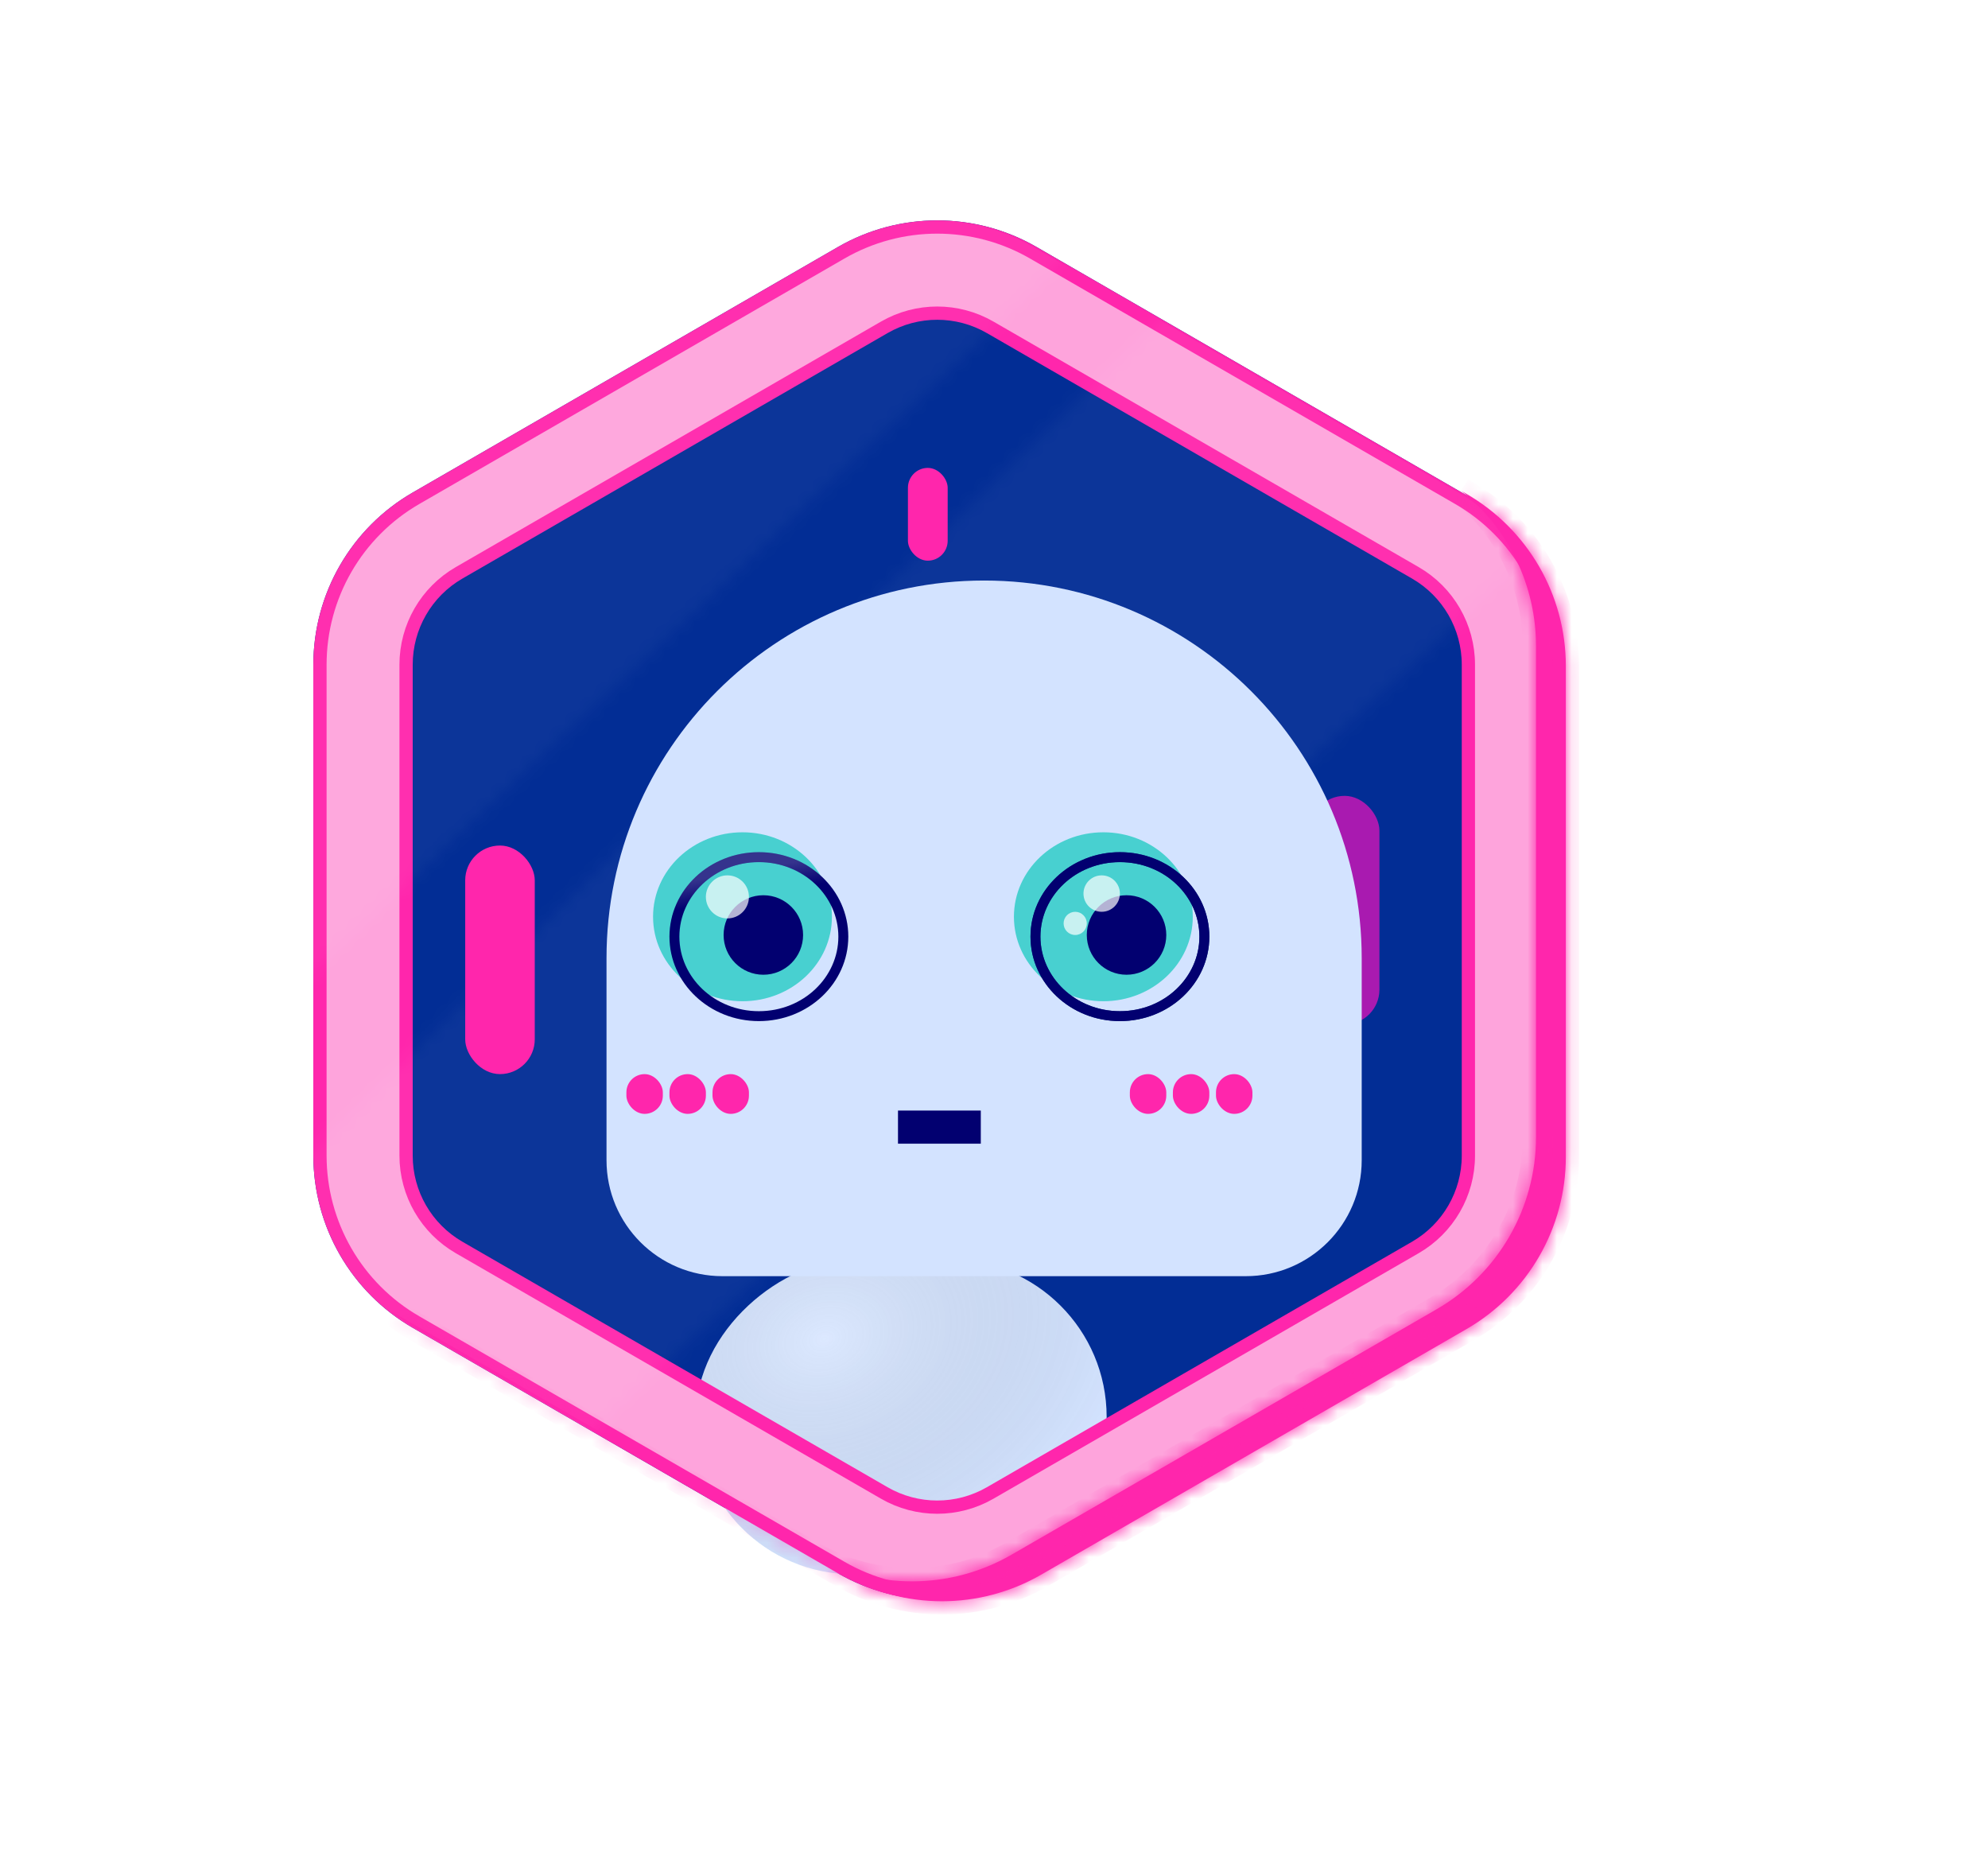 <svg width="136" height="127" viewBox="0 0 136 127" fill="none" xmlns="http://www.w3.org/2000/svg">
<path d="M57.319 16.897C61.526 14.469 66.708 14.469 70.915 16.897L100 33.69C104.207 36.118 106.798 40.607 106.798 45.464V79.049C106.798 83.906 104.207 88.395 100 90.823L70.915 107.616C66.708 110.044 61.526 110.044 57.319 107.616L28.233 90.823C24.027 88.395 21.436 83.906 21.436 79.049V45.464C21.436 40.607 24.027 36.118 28.233 33.69L57.319 16.897Z" fill="#022D95"/>
<g filter="url(#filter0_i_1330_244)">
<rect x="78.199" y="85.255" width="21.526" height="28.098" rx="10.763" transform="rotate(90 78.199 85.255)" fill="#D3E3FF"/>
<rect x="78.199" y="85.255" width="21.526" height="28.098" rx="10.763" transform="rotate(90 78.199 85.255)" fill="url(#paint0_radial_1330_244)" fill-opacity="0.2"/>
</g>
<path d="M96.828 39.184L67.742 22.392C65.499 21.096 62.735 21.096 60.491 22.392L31.406 39.184C29.162 40.48 27.78 42.873 27.78 45.464V79.049C27.78 81.64 29.162 84.033 31.406 85.329L60.491 102.121C62.735 103.417 65.499 103.417 67.742 102.121L96.828 85.329C99.071 84.033 100.453 81.64 100.453 79.049V45.464C100.453 42.873 99.071 40.48 96.828 39.184ZM57.546 17.29C61.612 14.942 66.622 14.942 70.688 17.29L99.774 34.082C103.84 36.43 106.345 40.769 106.345 45.464V79.049C106.345 83.744 103.84 88.083 99.774 90.431L70.688 107.223C66.622 109.571 61.612 109.571 57.546 107.223L28.46 90.431C24.394 88.083 21.889 83.745 21.889 79.049V45.464C21.889 40.769 24.394 36.43 28.46 34.082L57.546 17.29Z" fill="#FEA4DC" stroke="#FF26AC" stroke-width="0.906"/>
<mask id="mask0_1330_244" style="mask-type:alpha" maskUnits="userSpaceOnUse" x="-11" y="0" width="100" height="98">
<path d="M63.5 0L13.5 43.5L-11 97.265L89 2.5L63.5 0Z" fill="white" fill-opacity="0.2"/>
</mask>
<g mask="url(#mask0_1330_244)">
<path d="M70.678 16.897C66.471 14.468 61.289 14.468 57.082 16.897L27.997 33.69C23.79 36.118 21.199 40.606 21.199 45.464V79.049C21.199 83.906 23.79 88.394 27.997 90.823L57.082 107.616C61.289 110.044 66.471 110.044 70.678 107.616L99.763 90.823C103.97 88.394 106.561 83.906 106.561 79.049V45.464C106.561 40.606 103.97 36.118 99.763 33.69L70.678 16.897Z" fill="white" fill-opacity="0.2"/>
</g>
<mask id="mask1_1330_244" style="mask-type:alpha" maskUnits="userSpaceOnUse" x="10" y="17" width="115" height="110">
<path d="M83.467 17.73L16.974 82.989L10.073 126.495L124.039 19.77L83.467 17.73Z" fill="white" fill-opacity="0.2"/>
</mask>
<g mask="url(#mask1_1330_244)">
<path d="M70.676 16.897C66.469 14.468 61.287 14.468 57.08 16.897L27.995 33.69C23.788 36.118 21.197 40.606 21.197 45.464V79.049C21.197 83.906 23.788 88.394 27.995 90.823L57.08 107.616C61.287 110.044 66.469 110.044 70.676 107.616L99.761 90.823C103.968 88.394 106.559 83.906 106.559 79.049V45.464C106.559 40.606 103.968 36.118 99.761 33.69L70.676 16.897Z" fill="white" fill-opacity="0.2"/>
</g>
<g filter="url(#filter1_i_1330_244)">
<rect x="63.018" y="31.1" width="2.719" height="6.345" rx="1.36" fill="#FF26AC"/>
</g>
<g filter="url(#filter2_i_1330_244)">
<rect x="90.969" y="59.197" width="4.758" height="15.635" rx="2.379" fill="#A91AB0"/>
</g>
<g filter="url(#filter3_i_1330_244)">
<rect x="33.185" y="59.197" width="4.758" height="15.635" rx="2.379" fill="#FF26AC"/>
</g>
<g filter="url(#filter4_ii_1330_244)">
<path d="M38.547 62.143C38.547 47.877 50.112 36.312 64.379 36.312C78.645 36.312 90.21 47.877 90.21 62.143V75.965C90.21 80.345 86.659 83.896 82.279 83.896H46.478C42.098 83.896 38.547 80.345 38.547 75.965V62.143Z" fill="#D3E3FF"/>
</g>
<g filter="url(#filter5_i_1330_244)">
<path d="M82.732 64.069C82.732 67.26 79.993 69.847 76.614 69.847C73.235 69.847 70.496 67.26 70.496 64.069C70.496 60.878 73.235 58.291 76.614 58.291C79.993 58.291 82.732 60.878 82.732 64.069Z" fill="#48D0D0"/>
</g>
<path fill-rule="evenodd" clip-rule="evenodd" d="M76.614 69.168C79.655 69.168 82.052 66.849 82.052 64.069C82.052 61.289 79.655 58.971 76.614 58.971C73.573 58.971 71.176 61.289 71.176 64.069C71.176 66.849 73.573 69.168 76.614 69.168ZM76.614 69.847C79.993 69.847 82.732 67.26 82.732 64.069C82.732 60.878 79.993 58.291 76.614 58.291C73.235 58.291 70.496 60.878 70.496 64.069C70.496 67.26 73.235 69.847 76.614 69.847Z" fill="#193285"/>
<path fill-rule="evenodd" clip-rule="evenodd" d="M76.614 69.168C79.655 69.168 82.052 66.849 82.052 64.069C82.052 61.289 79.655 58.971 76.614 58.971C73.573 58.971 71.176 61.289 71.176 64.069C71.176 66.849 73.573 69.168 76.614 69.168ZM76.614 69.847C79.993 69.847 82.732 67.26 82.732 64.069C82.732 60.878 79.993 58.291 76.614 58.291C73.235 58.291 70.496 60.878 70.496 64.069C70.496 67.26 73.235 69.847 76.614 69.847Z" fill="#020070"/>
<circle cx="77.067" cy="63.956" r="2.719" fill="#020070"/>
<g filter="url(#filter6_i_1330_244)">
<path d="M58.045 64.069C58.045 67.26 55.306 69.847 51.927 69.847C48.548 69.847 45.809 67.26 45.809 64.069C45.809 60.878 48.548 58.291 51.927 58.291C55.306 58.291 58.045 60.878 58.045 64.069Z" fill="#48D0D0"/>
</g>
<circle cx="52.221" cy="63.956" r="2.719" fill="#020070"/>
<circle cx="75.367" cy="61.123" r="1.246" fill="white" fill-opacity="0.7"/>
<circle cx="73.555" cy="63.163" r="0.793" fill="white" fill-opacity="0.7"/>
<rect x="77.293" y="73.473" width="2.493" height="2.719" rx="1.246" fill="#FF26AC"/>
<rect x="80.238" y="73.473" width="2.493" height="2.719" rx="1.246" fill="#FF26AC"/>
<rect x="83.186" y="73.473" width="2.493" height="2.719" rx="1.246" fill="#FF26AC"/>
<rect x="42.852" y="73.473" width="2.493" height="2.719" rx="1.246" fill="#FF26AC"/>
<rect x="45.797" y="73.473" width="2.493" height="2.719" rx="1.246" fill="#FF26AC"/>
<rect x="48.742" y="73.473" width="2.493" height="2.719" rx="1.246" fill="#FF26AC"/>
<line x1="61.432" y1="77.098" x2="67.097" y2="77.098" stroke="#020070" stroke-width="2.266"/>
<mask id="path-26-inside-1_1330_244" fill="white">
<path fill-rule="evenodd" clip-rule="evenodd" d="M26.842 89.745C27.377 90.174 27.949 90.566 28.554 90.915L57.64 107.708C61.846 110.137 67.029 110.137 71.235 107.708L100.321 90.915C104.527 88.487 107.119 83.999 107.119 79.141V45.556C107.119 40.699 104.527 36.211 100.321 33.782L99.994 33.593C103.18 36.15 105.08 40.038 105.08 44.197V77.782C105.08 82.639 102.488 87.127 98.282 89.556L69.196 106.348C64.99 108.777 59.807 108.777 55.601 106.348L26.842 89.745Z"/>
</mask>
<path fill-rule="evenodd" clip-rule="evenodd" d="M26.842 89.745C27.377 90.174 27.949 90.566 28.554 90.915L57.64 107.708C61.846 110.137 67.029 110.137 71.235 107.708L100.321 90.915C104.527 88.487 107.119 83.999 107.119 79.141V45.556C107.119 40.699 104.527 36.211 100.321 33.782L99.994 33.593C103.18 36.15 105.08 40.038 105.08 44.197V77.782C105.08 82.639 102.488 87.127 98.282 89.556L69.196 106.348C64.99 108.777 59.807 108.777 55.601 106.348L26.842 89.745Z" fill="#FF26AC"/>
<path d="M28.554 90.915L29.007 90.13H29.007L28.554 90.915ZM26.842 89.745L27.295 88.96L26.275 90.451L26.842 89.745ZM57.64 107.708L58.093 106.923H58.093L57.64 107.708ZM71.235 107.708L70.782 106.923L71.235 107.708ZM100.321 90.915L99.868 90.13L100.321 90.915ZM100.321 33.782L99.868 34.567V34.567L100.321 33.782ZM99.994 33.593L100.447 32.808L99.427 34.3L99.994 33.593ZM98.282 89.556L98.735 90.341L98.282 89.556ZM69.196 106.348L69.649 107.133L69.196 106.348ZM55.601 106.348L55.147 107.133L55.601 106.348ZM29.007 90.13C28.442 89.804 27.909 89.439 27.409 89.038L26.275 90.451C26.846 90.91 27.455 91.328 28.101 91.7L29.007 90.13ZM58.093 106.923L29.007 90.13L28.101 91.7L57.186 108.493L58.093 106.923ZM70.782 106.923C66.856 109.19 62.019 109.19 58.093 106.923L57.186 108.493C61.673 111.084 67.201 111.084 71.688 108.493L70.782 106.923ZM99.868 90.13L70.782 106.923L71.688 108.493L100.774 91.7L99.868 90.13ZM106.212 79.141C106.212 83.675 103.794 87.864 99.868 90.13L100.774 91.7C105.261 89.11 108.025 84.322 108.025 79.141H106.212ZM106.212 45.556V79.141H108.025V45.556H106.212ZM99.868 34.567C103.794 36.834 106.212 41.023 106.212 45.556H108.025C108.025 40.375 105.261 35.587 100.774 32.997L99.868 34.567ZM99.541 34.378L99.868 34.567L100.774 32.997L100.447 32.808L99.541 34.378ZM99.427 34.3C102.401 36.686 104.173 40.315 104.173 44.197H105.986C105.986 39.761 103.96 35.613 100.561 32.886L99.427 34.3ZM104.173 44.197V77.782H105.986V44.197H104.173ZM104.173 77.782C104.173 82.315 101.755 86.504 97.829 88.771L98.735 90.341C103.222 87.75 105.986 82.963 105.986 77.782H104.173ZM97.829 88.771L68.743 105.564L69.649 107.133L98.735 90.341L97.829 88.771ZM68.743 105.564C64.817 107.83 59.98 107.83 56.054 105.564L55.147 107.133C59.634 109.724 65.162 109.724 69.649 107.133L68.743 105.564ZM56.054 105.564L27.295 88.96L26.389 90.529L55.147 107.133L56.054 105.564Z" fill="#FF26AC" mask="url(#path-26-inside-1_1330_244)"/>
<path fill-rule="evenodd" clip-rule="evenodd" d="M51.915 69.168C54.956 69.168 57.353 66.849 57.353 64.069C57.353 61.289 54.956 58.971 51.915 58.971C48.874 58.971 46.477 61.289 46.477 64.069C46.477 66.849 48.874 69.168 51.915 69.168ZM51.915 69.847C55.294 69.847 58.033 67.26 58.033 64.069C58.033 60.878 55.294 58.291 51.915 58.291C48.536 58.291 45.797 60.878 45.797 64.069C45.797 67.26 48.536 69.847 51.915 69.847Z" fill="#020070"/>
<path fill-rule="evenodd" clip-rule="evenodd" d="M51.915 69.168C54.956 69.168 57.353 66.849 57.353 64.069C57.353 61.289 54.956 58.971 51.915 58.971C48.874 58.971 46.477 61.289 46.477 64.069C46.477 66.849 48.874 69.168 51.915 69.168ZM51.915 69.847C55.294 69.847 58.033 67.26 58.033 64.069C58.033 60.878 55.294 58.291 51.915 58.291C48.536 58.291 45.797 60.878 45.797 64.069C45.797 67.26 48.536 69.847 51.915 69.847Z" fill="url(#paint1_linear_1330_244)" fill-opacity="0.2"/>
<circle cx="49.762" cy="61.35" r="1.473" fill="white" fill-opacity="0.7"/>
<defs>
<filter id="filter0_i_1330_244" x="47.836" y="85.255" width="30.364" height="22.433" filterUnits="userSpaceOnUse" color-interpolation-filters="sRGB">
<feFlood flood-opacity="0" result="BackgroundImageFix"/>
<feBlend mode="normal" in="SourceGraphic" in2="BackgroundImageFix" result="shape"/>
<feColorMatrix in="SourceAlpha" type="matrix" values="0 0 0 0 0 0 0 0 0 0 0 0 0 0 0 0 0 0 127 0" result="hardAlpha"/>
<feOffset dx="-2.493" dy="0.906"/>
<feGaussianBlur stdDeviation="1.133"/>
<feComposite in2="hardAlpha" operator="arithmetic" k2="-1" k3="1"/>
<feColorMatrix type="matrix" values="0 0 0 0 0 0 0 0 0 0 0 0 0 0 0 0 0 0 0.25 0"/>
<feBlend mode="normal" in2="shape" result="effect1_innerShadow_1330_244"/>
</filter>
<filter id="filter1_i_1330_244" x="63.018" y="31.1" width="2.719" height="6.345" filterUnits="userSpaceOnUse" color-interpolation-filters="sRGB">
<feFlood flood-opacity="0" result="BackgroundImageFix"/>
<feBlend mode="normal" in="SourceGraphic" in2="BackgroundImageFix" result="shape"/>
<feColorMatrix in="SourceAlpha" type="matrix" values="0 0 0 0 0 0 0 0 0 0 0 0 0 0 0 0 0 0 127 0" result="hardAlpha"/>
<feOffset dx="-0.906" dy="0.906"/>
<feComposite in2="hardAlpha" operator="arithmetic" k2="-1" k3="1"/>
<feColorMatrix type="matrix" values="0 0 0 0 0.184 0 0 0 0 0.024 0 0 0 0 0.482 0 0 0 1 0"/>
<feBlend mode="normal" in2="shape" result="effect1_innerShadow_1330_244"/>
</filter>
<filter id="filter2_i_1330_244" x="90.969" y="59.197" width="4.758" height="15.635" filterUnits="userSpaceOnUse" color-interpolation-filters="sRGB">
<feFlood flood-opacity="0" result="BackgroundImageFix"/>
<feBlend mode="normal" in="SourceGraphic" in2="BackgroundImageFix" result="shape"/>
<feColorMatrix in="SourceAlpha" type="matrix" values="0 0 0 0 0 0 0 0 0 0 0 0 0 0 0 0 0 0 127 0" result="hardAlpha"/>
<feOffset dx="-1.36" dy="-4.758"/>
<feComposite in2="hardAlpha" operator="arithmetic" k2="-1" k3="1"/>
<feColorMatrix type="matrix" values="0 0 0 0 0.008 0 0 0 0 0 0 0 0 0 0.439 0 0 0 1 0"/>
<feBlend mode="normal" in2="shape" result="effect1_innerShadow_1330_244"/>
</filter>
<filter id="filter3_i_1330_244" x="32.959" y="58.971" width="4.984" height="15.861" filterUnits="userSpaceOnUse" color-interpolation-filters="sRGB">
<feFlood flood-opacity="0" result="BackgroundImageFix"/>
<feBlend mode="normal" in="SourceGraphic" in2="BackgroundImageFix" result="shape"/>
<feColorMatrix in="SourceAlpha" type="matrix" values="0 0 0 0 0 0 0 0 0 0 0 0 0 0 0 0 0 0 127 0" result="hardAlpha"/>
<feOffset dx="-1.36" dy="-1.36"/>
<feGaussianBlur stdDeviation="0.113"/>
<feComposite in2="hardAlpha" operator="arithmetic" k2="-1" k3="1"/>
<feColorMatrix type="matrix" values="0 0 0 0 0.008 0 0 0 0 0 0 0 0 0 0.439 0 0 0 1 0"/>
<feBlend mode="normal" in2="shape" result="effect1_innerShadow_1330_244"/>
</filter>
<filter id="filter4_ii_1330_244" x="36.734" y="34.952" width="53.703" height="49.171" filterUnits="userSpaceOnUse" color-interpolation-filters="sRGB">
<feFlood flood-opacity="0" result="BackgroundImageFix"/>
<feBlend mode="normal" in="SourceGraphic" in2="BackgroundImageFix" result="shape"/>
<feColorMatrix in="SourceAlpha" type="matrix" values="0 0 0 0 0 0 0 0 0 0 0 0 0 0 0 0 0 0 127 0" result="hardAlpha"/>
<feOffset dx="4.758" dy="4.758"/>
<feGaussianBlur stdDeviation="0.113"/>
<feComposite in2="hardAlpha" operator="arithmetic" k2="-1" k3="1"/>
<feColorMatrix type="matrix" values="0 0 0 0 1 0 0 0 0 1 0 0 0 0 1 0 0 0 0.5 0"/>
<feBlend mode="normal" in2="shape" result="effect1_innerShadow_1330_244"/>
<feColorMatrix in="SourceAlpha" type="matrix" values="0 0 0 0 0 0 0 0 0 0 0 0 0 0 0 0 0 0 127 0" result="hardAlpha"/>
<feOffset dx="-1.813" dy="-1.36"/>
<feGaussianBlur stdDeviation="1.36"/>
<feComposite in2="hardAlpha" operator="arithmetic" k2="-1" k3="1"/>
<feColorMatrix type="matrix" values="0 0 0 0 0 0 0 0 0 0 0 0 0 0 0 0 0 0 0.25 0"/>
<feBlend mode="normal" in2="effect1_innerShadow_1330_244" result="effect2_innerShadow_1330_244"/>
</filter>
<filter id="filter5_i_1330_244" x="69.59" y="57.385" width="13.143" height="12.463" filterUnits="userSpaceOnUse" color-interpolation-filters="sRGB">
<feFlood flood-opacity="0" result="BackgroundImageFix"/>
<feBlend mode="normal" in="SourceGraphic" in2="BackgroundImageFix" result="shape"/>
<feColorMatrix in="SourceAlpha" type="matrix" values="0 0 0 0 0 0 0 0 0 0 0 0 0 0 0 0 0 0 127 0" result="hardAlpha"/>
<feOffset dx="-1.133" dy="-1.36"/>
<feGaussianBlur stdDeviation="0.453"/>
<feComposite in2="hardAlpha" operator="arithmetic" k2="-1" k3="1"/>
<feColorMatrix type="matrix" values="0 0 0 0 0.008 0 0 0 0 0.678 0 0 0 0 0.588 0 0 0 1 0"/>
<feBlend mode="normal" in2="shape" result="effect1_innerShadow_1330_244"/>
</filter>
<filter id="filter6_i_1330_244" x="44.902" y="57.385" width="13.143" height="12.463" filterUnits="userSpaceOnUse" color-interpolation-filters="sRGB">
<feFlood flood-opacity="0" result="BackgroundImageFix"/>
<feBlend mode="normal" in="SourceGraphic" in2="BackgroundImageFix" result="shape"/>
<feColorMatrix in="SourceAlpha" type="matrix" values="0 0 0 0 0 0 0 0 0 0 0 0 0 0 0 0 0 0 127 0" result="hardAlpha"/>
<feOffset dx="-1.133" dy="-1.36"/>
<feGaussianBlur stdDeviation="0.453"/>
<feComposite in2="hardAlpha" operator="arithmetic" k2="-1" k3="1"/>
<feColorMatrix type="matrix" values="0 0 0 0 0.008 0 0 0 0 0.678 0 0 0 0 0.588 0 0 0 1 0"/>
<feBlend mode="normal" in2="shape" result="effect1_innerShadow_1330_244"/>
</filter>
<radialGradient id="paint0_radial_1330_244" cx="0" cy="0" r="1" gradientUnits="userSpaceOnUse" gradientTransform="translate(83.638 104.55) rotate(-18.061) scale(16.922 22.088)">
<stop stop-color="white"/>
<stop offset="1" stop-opacity="0"/>
</radialGradient>
<linearGradient id="paint1_linear_1330_244" x1="51.915" y1="63.276" x2="51.235" y2="59.537" gradientUnits="userSpaceOnUse">
<stop offset="0.525" stop-color="white" stop-opacity="0"/>
<stop offset="1" stop-color="white"/>
</linearGradient>
</defs>
</svg>
